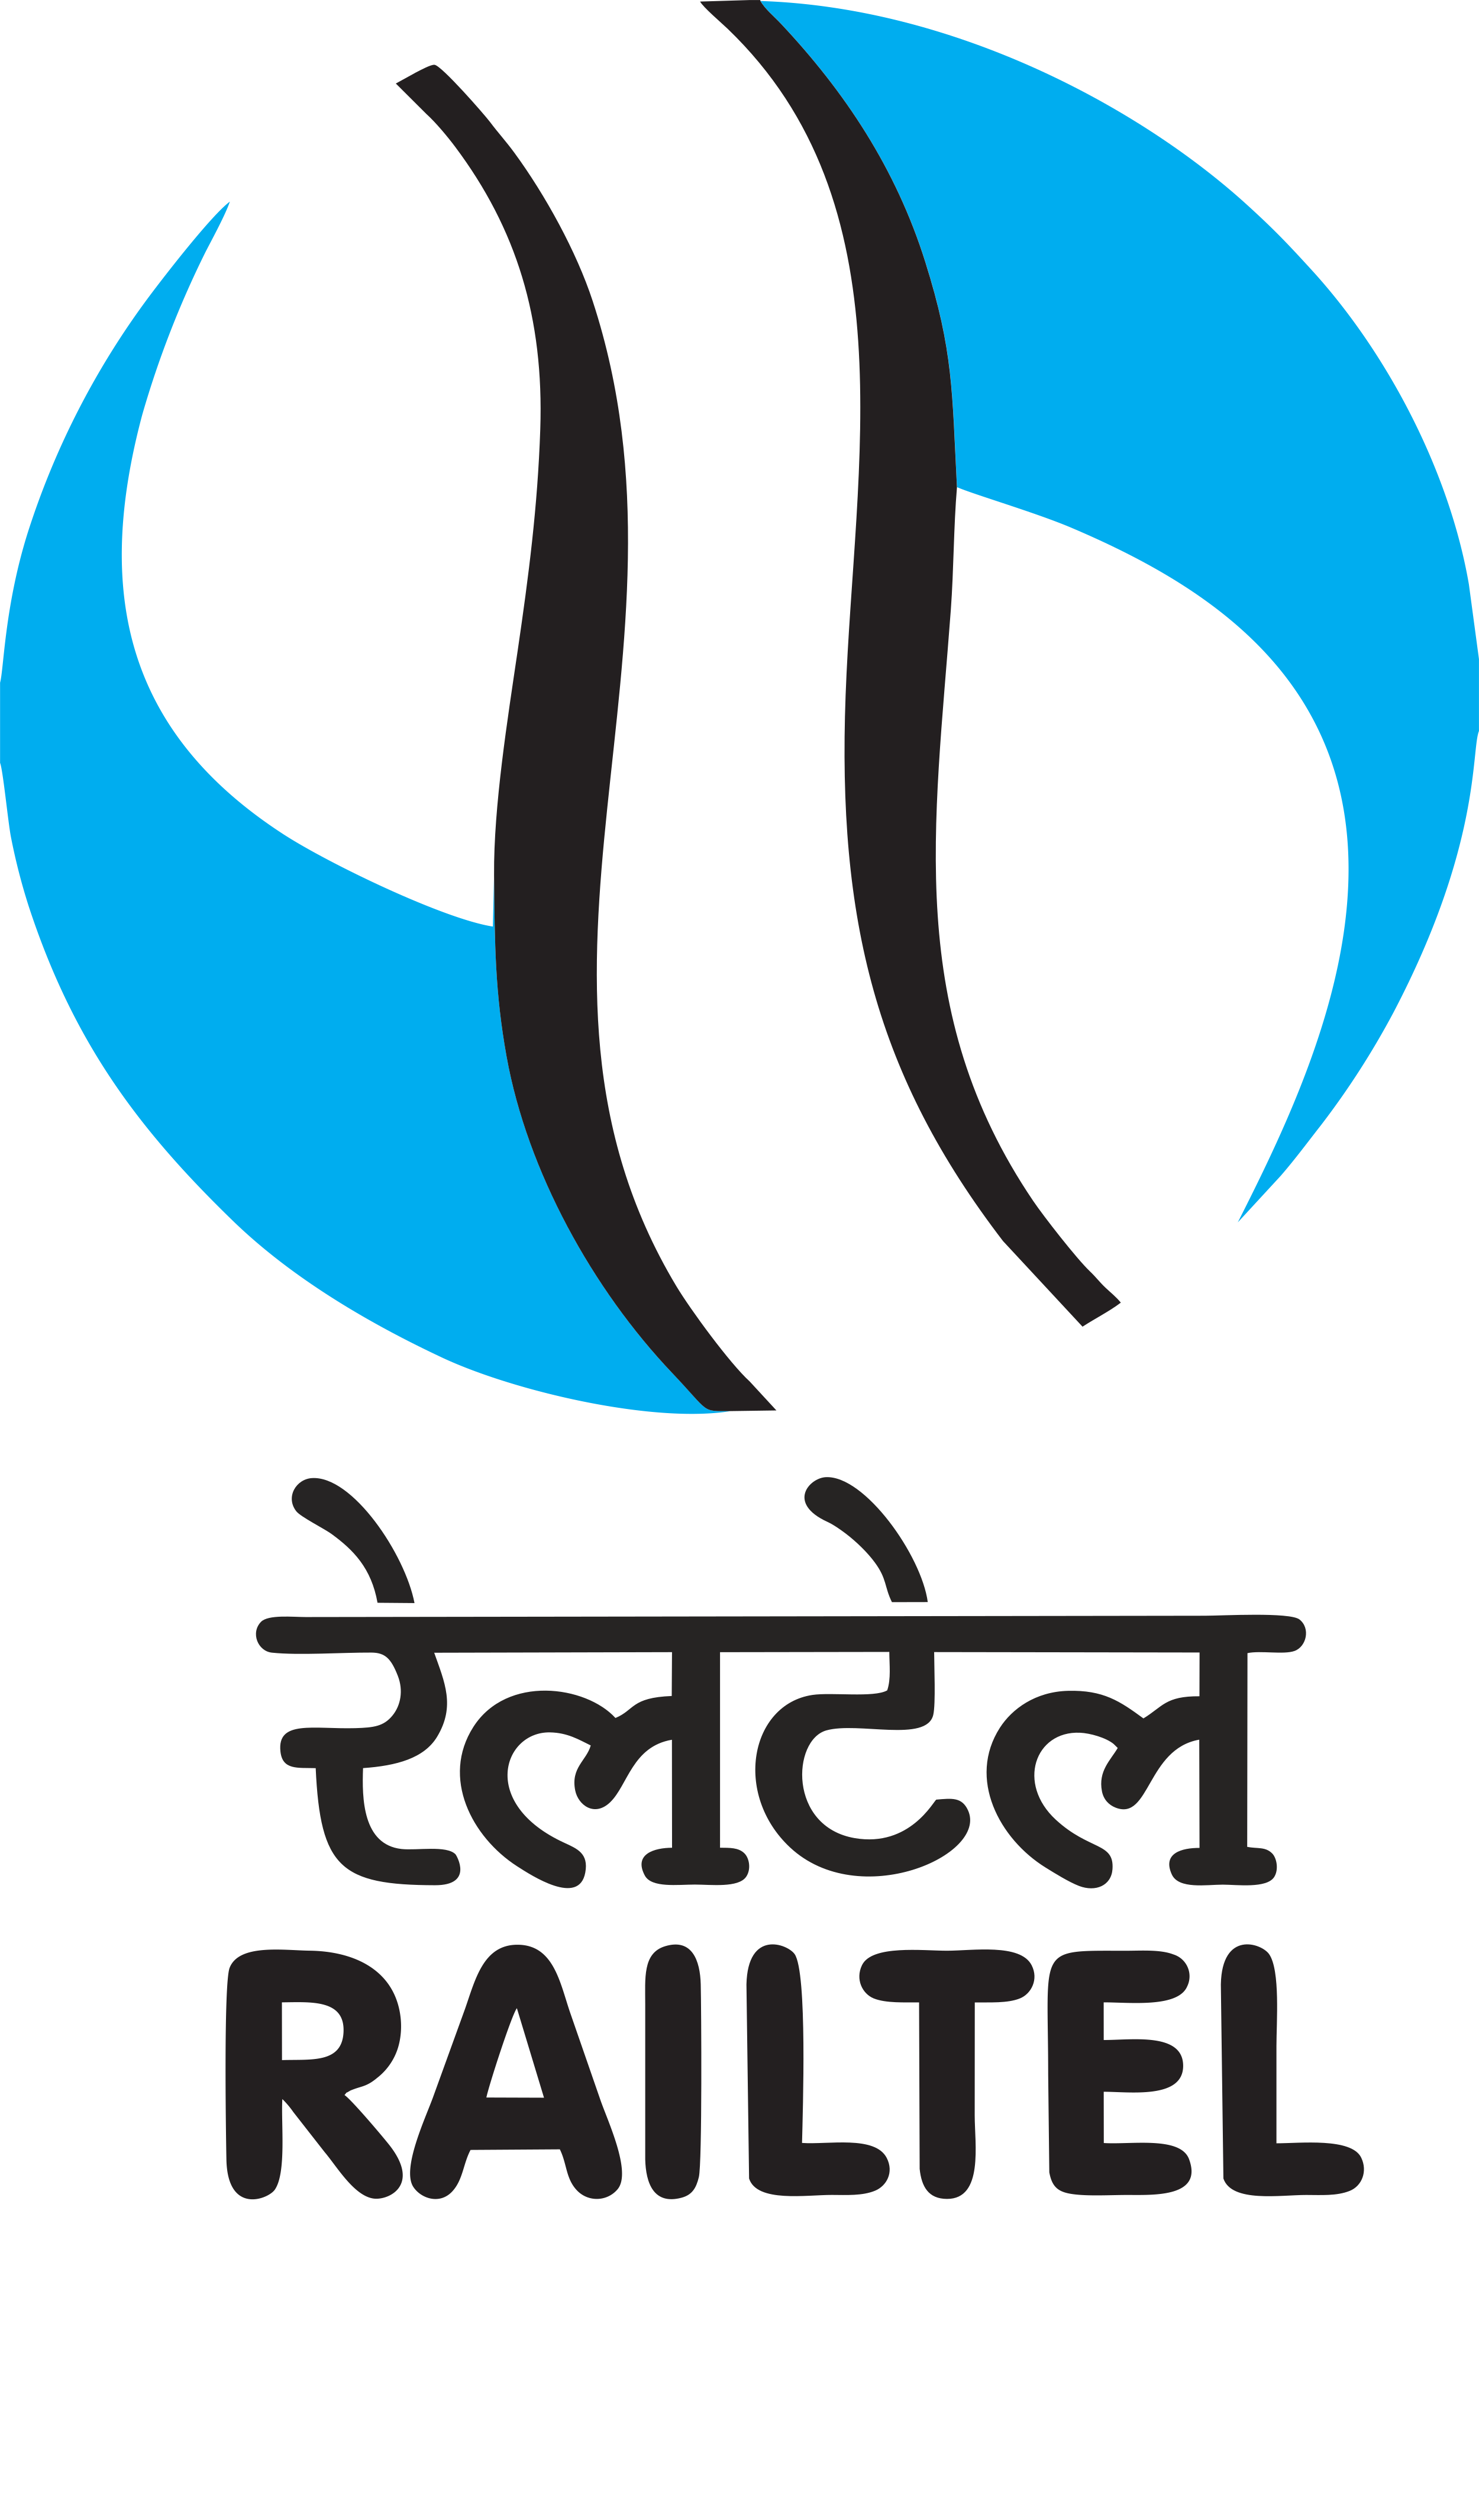 <svg xmlns="http://www.w3.org/2000/svg" viewBox="31.35 7.1 38.15 64.45" xmlns:v="https://vecta.io/nano"><style><![CDATA[.B{fill-rule:evenodd}]]></style><path d="M56.034 19.656c.391.177 2.022.654 2.942 1.044 2.663 1.13 5.301 2.717 6.501 5.474 1.845 4.239-.61 9.298-2.199 12.436l1.103-1.196c.367-.421.697-.869 1.043-1.31a20.89 20.89 0 0 0 1.866-2.898c2.272-4.329 2.007-6.765 2.209-7.262V24.09l-.26-1.928c-.503-2.919-2.106-5.966-4.046-8.092-.627-.686-.973-1.051-1.683-1.696-2.819-2.56-7.614-5.089-12.543-5.248.119.208.351.395.521.577 1.659 1.765 2.973 3.741 3.732 6.152.725 2.307.688 3.334.816 5.801m-24.684 5.036v2.073c.075.178.207 1.543.281 1.915a15.64 15.64 0 0 0 .461 1.792c1.132 3.443 2.772 5.686 5.268 8.102 1.499 1.451 3.452 2.611 5.39 3.52 1.839.862 5.43 1.707 7.448 1.38-.775.001-.519.06-1.505-.976-2.054-2.158-3.743-5.205-4.277-8.163-.297-1.649-.306-2.886-.323-4.682l-.032 1.331c-1.279-.198-4.244-1.63-5.391-2.372-4.101-2.654-4.877-6.259-3.65-10.831a24.92 24.92 0 0 1 1.635-4.197c.187-.361.509-.953.622-1.287-.467.344-1.665 1.888-2.08 2.443a20.72 20.72 0 0 0-3.132 6.087c-.599 1.902-.617 3.514-.714 3.867" fill="#00adef" class="B"/><path d="M44.094 29.653c.017 1.796.026 3.032.323 4.682.534 2.958 2.223 6.005 4.277 8.163.985 1.036.729.977 1.505.976l1.178-.017-.69-.748c-.506-.457-1.532-1.857-1.892-2.457-4.838-8.057.808-16.342-2.157-25.392-.417-1.274-1.223-2.734-2.018-3.82-.218-.298-.419-.513-.633-.799-.14-.186-1.248-1.454-1.429-1.471-.094-.009-.368.141-.482.199l-.516.284.787.784c.243.219.555.595.742.845 1.585 2.116 2.293 4.412 2.197 7.281-.067 1.997-.301 3.794-.585 5.723-.256 1.738-.62 3.998-.607 5.768m11.94-9.998c-.128-2.467-.09-3.494-.816-5.801-.758-2.411-2.072-4.387-3.732-6.152-.171-.182-.402-.369-.521-.577l-.004-.025h-.274l-1.279.039c.081.149.547.545.711.702 4.703 4.517 3.264 11.234 3.043 17.18-.216 5.814.792 9.808 4.06 14.069l2.051 2.207c.331-.215.697-.398.988-.62-.128-.156-.261-.257-.399-.388-.158-.15-.234-.262-.398-.418-.345-.328-1.199-1.425-1.463-1.815-3.319-4.898-2.542-9.649-2.125-15.237.077-1.04.071-2.135.159-3.165" fill="#231f20" class="B"/><path d="M39.493 52.677c.118 2.572.651 3.013 3.075 3.019 1.015.003.555-.773.533-.796-.231-.24-1.003-.094-1.395-.138-.999-.113-1.022-1.302-.991-2.085.861-.06 1.576-.251 1.913-.813.471-.786.191-1.404-.078-2.161l6.134-.015-.007 1.13c-1.052.041-.956.363-1.452.567-.761-.836-2.802-1.121-3.666.232-.835 1.308-.041 2.836 1.129 3.59.375.241 1.598 1.039 1.759.162.091-.494-.211-.615-.539-.766-2.21-1.013-1.572-2.868-.373-2.847.457.008.747.188 1.053.337-.113.395-.518.57-.401 1.16.075.374.495.695.902.304.455-.439.569-1.437 1.593-1.611l.003 2.784c-.454.001-.999.16-.703.715.174.326.846.234 1.292.234.411 0 1.122.09 1.323-.201.131-.19.084-.478-.046-.605-.155-.151-.379-.141-.628-.144v-5.04l4.366-.007c.002.331.047.697-.054.991-.337.195-1.433.044-1.929.118-1.605.241-2.048 2.556-.579 3.929 1.782 1.667 5.121.201 4.592-.956-.157-.343-.419-.309-.817-.275-.071.036-.684 1.234-2.103.993-1.722-.294-1.615-2.529-.734-2.777.817-.23 2.587.325 2.758-.401.066-.28.023-1.267.023-1.618l6.846.011-.003 1.128c-.881-.006-.949.27-1.445.571-.605-.442-1.029-.735-1.946-.711-.844.022-1.446.469-1.755.949-.845 1.312-.017 2.868 1.18 3.608.235.146.601.373.859.472.431.165.834-.01.864-.432.049-.696-.59-.474-1.46-1.273-1.016-.933-.54-2.294.621-2.244.262.011.671.127.869.29l.105.103c-.185.315-.508.593-.407 1.116.043.221.186.356.35.421.888.351.805-1.512 2.16-1.751l.007 2.79c-.457-.002-.965.135-.715.684.177.387.895.263 1.315.263.361 0 1.134.105 1.327-.198.12-.189.065-.487-.051-.605-.178-.181-.385-.119-.646-.171l.007-4.994c.341-.072.934.045 1.214-.056.306-.111.418-.583.128-.811-.249-.196-1.999-.097-2.44-.097l-23.195.034c-.328 0-.966-.069-1.153.124-.273.281-.083.755.282.794.697.074 1.819-.006 2.565-.002.355.002.508.153.682.598.149.379.075.768-.139 1.027-.226.275-.478.309-.956.323-1.071.03-2.022-.222-1.932.603.053.483.444.414.907.428" fill="#262423" class="B"/><g fill="#231f20" class="B"><path d="M38.622 58.715c.742-.007 1.629-.083 1.589.767-.038.816-.846.697-1.587.722l-.002-1.336zm.01 2.492a2.27 2.27 0 0 1 .284.336l.809 1.034c.308.361.756 1.13 1.264 1.196.378.049 1.204-.332.428-1.349-.152-.199-1.016-1.219-1.181-1.319.104-.119-.011-.02.11-.092.056-.033.045-.027.116-.054.231-.087.352-.076.619-.299a1.57 1.57 0 0 0 .516-.716c.117-.335.127-.729.045-1.078-.238-1.023-1.192-1.467-2.3-1.483-.68-.009-1.827-.182-2.069.442-.154.395-.097 4.216-.083 4.937.027 1.435 1.075 1.029 1.247.784.307-.435.159-1.718.196-2.339m5.263-.039c.06-.301.654-2.138.787-2.302l.699 2.307zm-.409 1.351l2.304-.015c.185.377.151.746.434 1.051.293.315.787.298 1.056-.023.374-.447-.278-1.806-.451-2.322l-.778-2.243c-.26-.769-.421-1.724-1.336-1.737-.899-.013-1.105.896-1.37 1.651l-.817 2.254c-.189.532-.825 1.86-.519 2.335.192.298.687.475 1.015.109.269-.299.273-.703.463-1.06m16.334-.179l-.002-1.32c.655-.002 2.048.199 2.049-.667.001-.873-1.337-.665-2.049-.667l-.001-.971c.67-.001 1.915.147 2.154-.411a.59.59 0 0 0-.355-.824c-.34-.132-.834-.095-1.234-.095-2.32 0-1.997-.137-1.997 3.174l.029 2.536c.075.408.251.529.692.574.391.041.921.011 1.327.011.679.001 1.947.06 1.587-.92-.221-.604-1.505-.373-2.201-.419"/><path d="M55.057 58.715l.015 4.293c.048.457.225.772.704.774.949.003.716-1.416.716-2.149l.002-2.916c.375-.005.853.027 1.172-.107.283-.118.481-.487.295-.851-.291-.57-1.53-.375-2.186-.375-.623 0-1.935-.156-2.19.372-.178.368.013.739.299.856.317.129.801.101 1.172.104m-3.018 3.624c.02-.835.138-4.401-.191-4.869-.185-.263-1.209-.64-1.243.781l.068 5.004c.202.627 1.478.422 2.134.423.377.001.787.027 1.116-.109.297-.123.49-.472.302-.842-.302-.592-1.518-.341-2.185-.389m12.236.009v-2.507c0-.605.103-1.955-.19-2.37-.199-.283-1.216-.615-1.244.781l.066 5.004c.213.631 1.479.423 2.136.424.381 0 .783.03 1.121-.105.315-.125.467-.503.299-.854-.249-.525-1.58-.372-2.189-.373m-15.771-5.079c-.578.177-.51.824-.51 1.497v3.996c.015.616.22 1.18.937.989.272-.073.378-.248.446-.531.089-.368.064-4.367.049-4.968-.015-.618-.225-1.196-.922-.983"/></g><path d="M54.357 48.399l.924-.002c-.159-1.198-1.624-3.268-2.629-3.22-.426.02-1.013.672.044 1.154.158.072.349.21.469.3.281.214.561.489.745.738.323.435.248.63.447 1.03" fill="#262423" class="B"/><path d="M41.087 48.415l.955.008c-.24-1.255-1.601-3.29-2.647-3.222-.408.027-.687.49-.403.855.113.145.718.447.905.582.57.415 1.032.884 1.191 1.777" fill="#262424" class="B"/></svg>